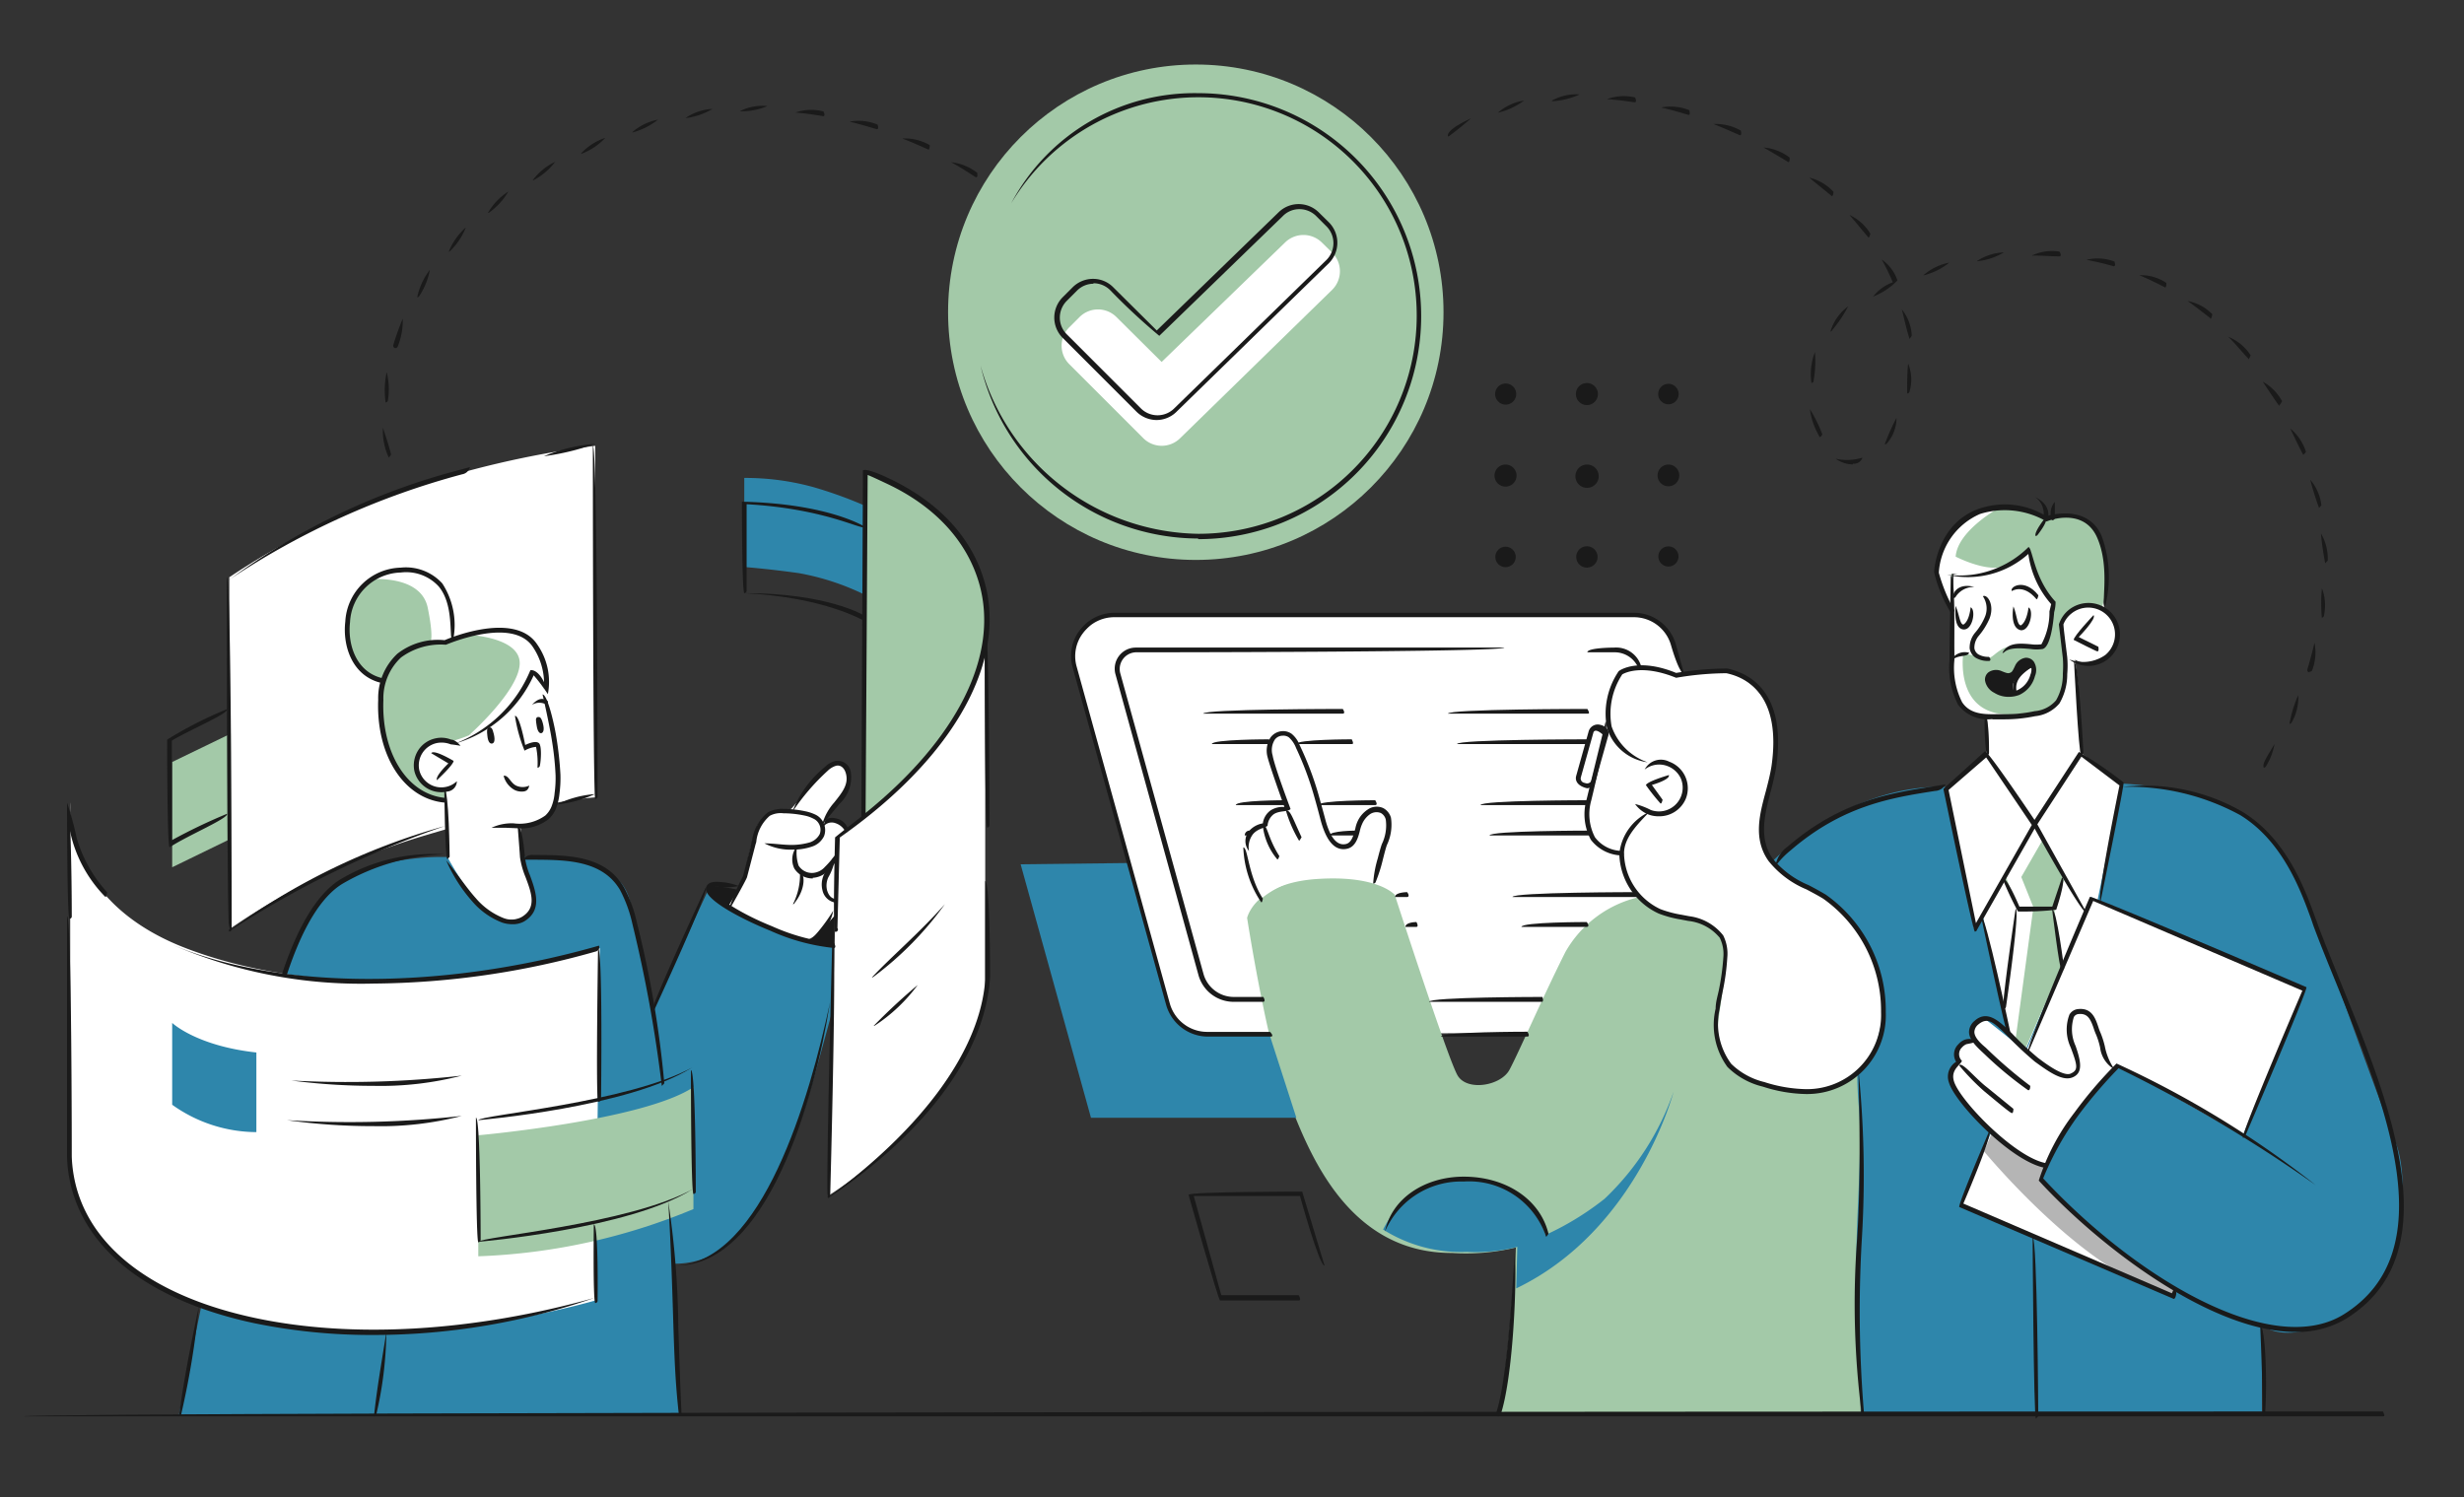<svg id="Layer_1" data-name="Layer 1" xmlns="http://www.w3.org/2000/svg" viewBox="0 0 156.56 95.14"><rect x="0" y="0" width="156.56" height="95.14" fill="#333333" stroke="none"/><defs><style>.cls-1{fill:#fff;}.cls-2{fill:#a3c9a8;}.cls-3{fill:#2e86ab;}.cls-4{fill:#1a1a1a;}.cls-5{fill:#b5b5b5;}</style></defs><path class="cls-1" d="M133.85,36.91s-.47,1.72.06,2c0,0,.67.78.61,1.31s-.07,1.24-.67,1.48-1.28.64-2,.22l.17,1.44.31,4.56,2.91,2.22-1.36,7.27-1.63,6.12s-2.13,2.78-2.22,2.88-2.41,1.33-2.41,1.33-4.2-4.72-4.37-5-1.38-3.79-1.38-3.92,1.79-8.73,1.79-8.73l2-1.74s.53-.35.6-.75a20.21,20.21,0,0,0,0-2.08,2.17,2.17,0,0,1-1.66-.69C124,44.09,124,42,124,42l.13-5.49,2,0,1.38-.46,1.07-.68.32-.27.85-.52,2.38.52Z"/><path class="cls-2" d="M126.38,45.54s3.56.17,4.33-.72.56-3,.43-3.58a11.35,11.35,0,0,1-.15-1.7,2,2,0,0,1,2.59-1,8.22,8.22,0,0,0,.13-3.43,2.57,2.57,0,0,0-3.6-2.09,6.2,6.2,0,0,0-3.33-.76,4.54,4.54,0,0,0-3.73,4.19s.92,2.3.91,2.24.07-2.27.07-2.27a5.16,5.16,0,0,0,2.35-.06A10,10,0,0,0,129,34.87s.15,2.5,1.48,3.48c0,0-.14.46-.15.56s-.09,2-.54,2.15-1.93-.19-2.56.18-.71.68-1.14.56a7.74,7.74,0,0,0-1.29-.24,1.28,1.28,0,0,0-.83.26S123.66,45.72,126.38,45.54Z"/><path class="cls-3" d="M112.59,54.76s4.75-4.91,11-4.76l1.84,9,.53-.93,1.59,7.59,1.12,1.13,4.2-9.79.41.18,1.52-7.39a22.84,22.84,0,0,1,6.31,1.24c2.62,1.07,4.38,3,6.37,8.59s4.06,11.21,4.79,13.13.85,8.52-3.12,10.73-5.43.71-5.43.71v5.63H118.31Z"/><path class="cls-1" d="M14.57,36.68V59.05a43.66,43.66,0,0,1,12.56-6c7.5-2.24,10.69-2.38,10.69-2.38V28.33A61,61,0,0,0,25.59,31.2,48.74,48.74,0,0,0,14.57,36.68Z"/><path class="cls-3" d="M53,60.09s-5.09-.56-8-3.54l-3.49,7.52s-1-4.91-1.31-6.1-.31-3.55-6.79-3.51H28.24s-6.1-.23-8.18,3.2-2.17,5.17-2.17,5.17L12.79,83l-1.42,6.9H43.15l-.34-9.6a5.36,5.36,0,0,0,4.53-2.38,27.5,27.5,0,0,0,3.81-7.54c.56-1.77,1.77-6.28,1.77-6.28Z"/><polygon class="cls-1" points="106.87 42.82 106.22 40.62 105.17 39.45 104.14 39.11 70.53 39.11 69.61 39.38 68.5 40.49 68.16 41.52 68.42 42.82 74.18 63.64 74.61 64.62 75.35 65.31 76.15 65.71 97.13 65.64 110.54 57.76 106.87 42.82"/><path class="cls-1" d="M104.14,42.3l-.61-.75-.85-.25H72.07l-.79.4-.3.91,5.45,19.63L77,63l1.1.51H98.56s10.59-7.85,10.59-7.94S104.14,42.3,104.14,42.3Z"/><path class="cls-2" d="M104.17,57a7.25,7.25,0,0,0-4.71,3.5c-1.43,2.85-3,6.46-3.55,7.48s-2.68,1.38-3.29.37-4-11.49-4-11.49-1.08-1.28-5-1-4.38,2.47-4.38,2.47,1.24,8,2.48,11.17,3.62,10.13,10.54,10.12a13.5,13.5,0,0,0,4.06-.35s-.55,9-1.19,10.69h23.11s-.29-8-.28-10.45.37-6.63.15-9.15a25,25,0,0,1,0-4.56l-9.92-9.77Z"/><path class="cls-4" d="M95.66,25.71A.67.67,0,1,0,95,25,.67.67,0,0,0,95.66,25.71Z"/><path class="cls-4" d="M100.83,25.74a.7.7,0,1,0-.7-.7A.7.7,0,0,0,100.83,25.74Z"/><path class="cls-4" d="M106,25.69a.65.65,0,1,0-.64-.65A.65.65,0,0,0,106,25.69Z"/><path class="cls-4" d="M95.66,30.92a.7.7,0,1,0-.7-.7A.7.7,0,0,0,95.66,30.92Z"/><path class="cls-4" d="M100.83,31a.74.74,0,1,0-.73-.73A.74.74,0,0,0,100.83,31Z"/><path class="cls-4" d="M106,30.9a.69.69,0,1,0-.68-.68A.69.69,0,0,0,106,30.9Z"/><circle class="cls-4" cx="95.66" cy="35.39" r="0.65"/><circle class="cls-4" cx="100.83" cy="35.39" r="0.68"/><path class="cls-4" d="M106,36a.64.64,0,1,0-.63-.64A.64.64,0,0,0,106,36Z"/><path class="cls-1" d="M87.29,55.91,88,53.43s.6-1.64-.25-1.91-1.36.68-1.52,1.19-.35,1.36-1.39.92c0,0-.56-.4-1-2.16a27,27,0,0,0-1.41-4s-.42-1.13-1.23-.83-.62,1.29-.38,2,.88,2.78.88,2.78-1.3-.12-1.38,1c0,0-1.12.35-1.18,1.17a7.57,7.57,0,0,0,.52,2.78c.23.45.42.78.42.78a6.12,6.12,0,0,1,3.12-1.37A18,18,0,0,1,87.29,55.91Z"/><path class="cls-1" d="M28.42,54.45l-.05-4.3s-1.33.42-1.92-1.24,2.2-2,2.48-1.82c0,0,1.76-.82,2.48-1.27a8.52,8.52,0,0,0,2.41-3.17l.82,1.17.73,4.3s.25,2.86-.4,3.54a2.47,2.47,0,0,1-1.9.79l.15,2s.51,1.65.58,1.93.46,1.62-.75,2a2.73,2.73,0,0,1-2.84-1.1A30.6,30.6,0,0,1,28.42,54.45Z"/><path class="cls-1" d="M46.29,57.55l1-1.74a21.36,21.36,0,0,1,.84-3.36A2,2,0,0,1,50,51.57a2.33,2.33,0,0,0,.29-.19l2.44-2.77a1,1,0,0,1,1,.13,1.14,1.14,0,0,1,.09,1.38c-.22.38-1.44,2-1.44,2s1.24,0,1.37.57l-.52.54-.15,4.91s-1.21,1.47-1.81,1.58C51.25,59.72,47.35,58.59,46.29,57.55Z"/><path class="cls-2" d="M34.55,43.79a3.47,3.47,0,0,0-.81-3c-1.25-1.48-5.18-.06-5.18-.06a4.13,4.13,0,0,0-.27-3.08,3.19,3.19,0,0,0-4.24-1.08,4.06,4.06,0,0,0-1.9,4.34,2.72,2.72,0,0,0,2.22,2.34,8.48,8.48,0,0,0,.08,3.82c.53,2.05,1.82,3.66,3.92,3.81v-.71s-1.59.24-1.84-1.11a1.68,1.68,0,0,1,1.13-2,4.61,4.61,0,0,1,1,.05,8.72,8.72,0,0,0,1.87-.73,8.85,8.85,0,0,0,2.12-1.81c.26-.35,1.15-1.83,1.15-1.83A3.38,3.38,0,0,1,34.55,43.79Z"/><path class="cls-1" d="M102.21,46.07s-.25-2.37.75-3.33a5.34,5.34,0,0,1,3.51.18,18.7,18.7,0,0,1,3.14-.31,4.24,4.24,0,0,1,3,3,10.08,10.08,0,0,1-.12,4,10.75,10.75,0,0,0-.57,3.63,3.93,3.93,0,0,0,2.39,2.9,8.65,8.65,0,0,1,3.5,2.66,11.83,11.83,0,0,1,1.82,4.58c.11,1.6-.48,4.18-1.92,5a6.3,6.3,0,0,1-5.76.48c-2.33-.94-2.8-2.14-2.85-2.92s.7-4.66.56-5.51a2.67,2.67,0,0,0-2.34-2.08c-1.38-.16-3.49-.65-3.87-2.47s-.52-2.79-.52-2.79Z"/><path class="cls-1" d="M104.58,48.56a2.15,2.15,0,0,1,1.5,0,1.76,1.76,0,0,1,.87,2.1,1.71,1.71,0,0,1-2,1s-1.74,1.17-1.83,2.42a1.87,1.87,0,0,1-1.95-1,3.59,3.59,0,0,1-.28-2.1c.1-.48.16-1.09.16-1.09l-.56-.12-.22-.4.89-3,.3-.29.53.27.15-.24S103.24,48.34,104.58,48.56Z"/><path class="cls-1" d="M53.21,53.23,52.6,76s8.76-5.34,10-13v-22a9,9,0,0,0-1.27-6.14c-1.93-3.08-6.4-4.83-6.4-4.83l-.1,22Z"/><path class="cls-1" d="M38.11,60.25l-.29,22.39s-8.6,2.49-15.78,2S10,82.36,7.32,79.76a9.49,9.49,0,0,1-2.86-5.57l0-23.2s-.59,6.22,7.37,9.27,16.87,1.87,17.68,1.79C31,61.89,38.11,60.25,38.11,60.25Z"/><path class="cls-2" d="M30.39,72.14s10.5-.94,13.67-3.06v7.75a39.08,39.08,0,0,1-13.67,3Z"/><path class="cls-4" d="M46.29,57.55l.61-1s-1.74-.44-1.9-.1S46.29,57.55,46.29,57.55Z"/><path class="cls-4" d="M53,58.23s-1.13,1.39-1.6,1.49A7.81,7.81,0,0,0,53,60Z"/><path class="cls-1" d="M142.51,72.15l3.92-9.31-13.51-5.79-8.37,19.49,13.38,5.84.37-.42s-4.94-3-6.1-4.45a17.61,17.61,0,0,0-2.55-2.57,16.42,16.42,0,0,1,2.41-4.24,29.86,29.86,0,0,1,2.61-3Z"/><path class="cls-2" d="M131.17,55.9c-.07.05-.65,1.77-.65,1.77l.44,3.82-2.33,5.28-1-1.06L127.23,64l1-6.14-.88-2.08,1.9-3.36Z"/><path class="cls-4" d="M128,44.09a1.66,1.66,0,0,1,.41-1.23,2.22,2.22,0,0,1,.83-.47s-.18-.43-.55-.4-.34.68-.83.81-.82-.24-1.19,0-.5.27-.33.57a1.45,1.45,0,0,0,1,.77C127.85,44.17,128,44.09,128,44.09Z"/><circle class="cls-2" cx="75.98" cy="19.84" r="15.74"/><path class="cls-1" d="M70.94,20.15a1.66,1.66,0,0,0-2.35,0l-.64.64a1.65,1.65,0,0,0,0,2.36l4.69,4.69a1.66,1.66,0,0,0,2.35,0l9.66-9.43a1.66,1.66,0,0,0,0-2.35L84,15.42a1.67,1.67,0,0,0-2.36,0L73.81,23Z"/><polygon class="cls-2" points="14.66 46.62 14.66 53.3 10.94 55.11 10.94 48.42 14.66 46.62"/><path class="cls-3" d="M54.9,32.11v5.66a15.85,15.85,0,0,0-4.14-1.35c-2-.28-3.47-.39-3.47-.39V30.37a16.22,16.22,0,0,1,4.45.6A27.28,27.28,0,0,1,54.9,32.11Z"/><path class="cls-2" d="M55,29.94l-.1,22A21.8,21.8,0,0,0,60,46.82a19.08,19.08,0,0,0,2.66-5.91c.09-.81.33-3.88-1-5.67S59.77,32.29,55,29.94Z"/><path class="cls-3" d="M106.34,69.37s-2.3,8.8-10,12.5l.07-2.69a18.27,18.27,0,0,0,5.54-3A17.07,17.07,0,0,0,106.34,69.37Z"/><path class="cls-5" d="M129,69.85s-.82.14-1.65.31l-1.29,3s4.67,5.66,9.22,8.07l2.7,1.17.37-.42s-4.94-3-6.1-4.45a17.61,17.61,0,0,0-2.55-2.57A15.42,15.42,0,0,1,131,72.27Z"/><path class="cls-1" d="M134.2,68.08s-.55-1.3-.71-1.8-.48-2-1.19-1.93-1,.77-.8,1.48.82,2.36.1,2.51-1.85-.59-2.65-1.3-2.81-2.28-2.81-2.28-.64.24-.79.59a1,1,0,0,0,.13.82.8.8,0,0,0-.81.18c-.29.35-.4,1-.22,1.16,0,0-1,.68-.34,1.54a16.27,16.27,0,0,0,2.63,3A7.82,7.82,0,0,0,130,74.07s1.17-2.29,1.76-3.12S134.2,68.08,134.2,68.08Z"/><polygon class="cls-3" points="71.75 54.84 74.18 63.64 74.61 64.62 75.65 65.46 76.15 65.71 80.65 65.7 82.37 71.03 69.32 71.03 64.85 54.92 71.75 54.84"/><path class="cls-1" d="M27.18,38.63c.44,2.17.12,2.25.12,2.25h.9l.37-.19a4.09,4.09,0,0,0-.28-3.06,3.19,3.19,0,0,0-4.24-1.08,2.8,2.8,0,0,0-.41.25C24.21,36.77,26.8,36.73,27.18,38.63Z"/><path class="cls-1" d="M29.86,40.34c.67.06,3.25.35,3.16,1.88-.1,1.74-3.22,4.5-3.23,4.51a7.66,7.66,0,0,0,.78-.36,8.85,8.85,0,0,0,2.12-1.81c.26-.35,1.15-1.83,1.15-1.83a3.38,3.38,0,0,1,.71,1.06,3.47,3.47,0,0,0-.81-3C33,39.84,31.12,40.06,29.86,40.34Z"/><path class="cls-1" d="M129.2,42.39s-1.8.67-1.17,1.63a1.6,1.6,0,0,0,.86-.51A1.86,1.86,0,0,0,129.2,42.39Z"/><path class="cls-1" d="M124,36.44a5.16,5.16,0,0,0,2.35-.06,6.3,6.3,0,0,0,.91-.38c-1.11.35-3-.63-3-.63.12-1.57,2.47-2.94,2.78-3.11l-.31,0a4.54,4.54,0,0,0-3.73,4.19s.92,2.3.91,2.24S124,36.44,124,36.44Z"/><path class="cls-1" d="M128,45.39c-3.86.24-3.26-3.83-3.26-3.83l-.41.07a1.47,1.47,0,0,0-.35.19s-.35,3.9,2.37,3.72a16.08,16.08,0,0,0,2.71-.12A3.26,3.26,0,0,0,128,45.39Z"/><polygon class="cls-1" points="129.77 53.4 128.43 55.73 129.2 57.65 128.05 66.17 127.76 65.9 127.31 63.96 128.22 57.76 127.46 55.73 129.28 52.38 129.77 53.4"/><path class="cls-3" d="M98.24,78.58a5.1,5.1,0,0,0-5.12-3.65,5.75,5.75,0,0,0-5.24,3.2,9.29,9.29,0,0,0,5.32,1.42A10.56,10.56,0,0,0,98.24,78.58Z"/><path class="cls-4" d="M46.29,57.84a13.13,13.13,0,0,1,.92-2.16l.51-2c0-.1.05-.2.07-.3a2.78,2.78,0,0,1,1-1.76,1.94,1.94,0,0,1,1-.22,7,7,0,0,1,1.37.15,2.81,2.81,0,0,1,.64.21,1.09,1.09,0,0,1,.56,1.37,1.29,1.29,0,0,1-.78.67,3.75,3.75,0,0,1-1.22.19,3.62,3.62,0,0,1-1.79-.4c.61,0,1.14.1,1.7.1a4.11,4.11,0,0,0,1.21-.17,1.1,1.1,0,0,0,.6-.51.78.78,0,0,0-.42-1,2.06,2.06,0,0,0-.56-.19,6.58,6.58,0,0,0-1.32-.14,1.47,1.47,0,0,0-.87.16,2.53,2.53,0,0,0-.85,1.59c0,.1-.05.19-.07.29l-.52,2c0,.09-.8,1.52-1.08,2A.17.17,0,0,1,46.29,57.84Z"/><path class="cls-4" d="M53.11,57.36a1,1,0,0,1-.85-.78,1.49,1.49,0,0,1,.09-1,3.78,3.78,0,0,1,.7-1,3.36,3.36,0,0,1-.42,1.17,1.26,1.26,0,0,0-.08.82c.11.36.29.53.57.56C53.25,57.3,53.18,57.36,53.11,57.36Z"/><path class="cls-4" d="M52.25,52.36A3.48,3.48,0,0,1,53,51c.52-.65.93-1.16.75-1.84-.07-.28-.28-.58-.63-.5a1.32,1.32,0,0,0-.52.31,14.21,14.21,0,0,0-2.27,2.65,6.87,6.87,0,0,1,2.08-2.88,1.42,1.42,0,0,1,.65-.38.84.84,0,0,1,1,.72,2.29,2.29,0,0,1-.72,2l-1,1.21A.14.14,0,0,1,52.25,52.36Z"/><path class="cls-4" d="M53.75,52.92a1.09,1.09,0,0,0-.69-.62.66.66,0,0,0-.71.19c0-.48.34-.59.79-.48a1,1,0,0,1,.76.71C53.78,52.91,53.77,52.92,53.75,52.92Z"/><path class="cls-4" d="M51.65,55.82a1.37,1.37,0,0,1-1.18-.63,1.33,1.33,0,0,1,.18-1.43A2.59,2.59,0,0,0,50.74,55a1,1,0,0,0,.9.47,1.13,1.13,0,0,0,.78-.39,5.15,5.15,0,0,0,.4-.44c.07-.1.15-.19.24-.3.15.31.07.4,0,.49s-.25.3-.42.47a1.44,1.44,0,0,1-1,.48Z"/><path class="cls-4" d="M50.38,57.46a4.12,4.12,0,0,0,.45-2c.31,0,.39,1-.33,1.9A.14.14,0,0,1,50.38,57.46Z"/><path class="cls-4" d="M145.85,84.64c-5.35,0-12.44-5.41-16.31-9.62a14.11,14.11,0,0,1,2.26-4.31,26.77,26.77,0,0,1,2.68-3.13,62.44,62.44,0,0,1,12.66,7.73,90.15,90.15,0,0,0-12.53-7.43,29.54,29.54,0,0,0-2.56,3,18.75,18.75,0,0,0-2.23,4c5.84,6.29,14.46,11.45,19.05,8.67,6.52-4,2.68-13.38-.4-21-.54-1.32-1.05-2.57-1.48-3.73l-.14-.41c-.63-1.73-1.78-4.95-4.52-6.62A14.8,14.8,0,0,0,134.85,50a12.45,12.45,0,0,1,7.64,1.59c2.83,1.73,4,5,4.64,6.78.06.15.11.28.15.41.43,1.15.94,2.39,1.47,3.71,3.13,7.68,7,17.23.28,21.33A6.06,6.06,0,0,1,145.85,84.64Z"/><path class="cls-4" d="M130,74.22c-2.14-.33-5.8-4.14-6.17-5.44a1.11,1.11,0,0,1,.46-1.31.89.89,0,0,1,.15-1.12,1,1,0,0,1,.39-.28.92.92,0,0,1,.82.11,5.81,5.81,0,0,1-.7.17.79.79,0,0,0-.29.21.59.59,0,0,0,0,.85c-.08.26-.73.56-.51,1.29.35,1.21,3.92,4.91,5.9,5.22C130.15,74.17,130.08,74.22,130,74.22Z"/><path class="cls-4" d="M128.87,69.28A23.56,23.56,0,0,1,126.11,67c-.53-.49-1-.93-1-1.43a.94.94,0,0,1,.34-.69c.78-.72,1.52,0,2,.41l.38.37a19.47,19.47,0,0,0,1.66,1.56c.4.3,1.6,1.22,2.08,1s.45-.47,0-1.66a2.68,2.68,0,0,1-.08-2.09.72.72,0,0,1,.48-.34c.93-.14,1.17.57,1.36,1.14a3.18,3.18,0,0,0,.14.37,5.62,5.62,0,0,1,.27.85,3.86,3.86,0,0,0,.61,1.46,1.85,1.85,0,0,1-.91-1.38,4.8,4.8,0,0,0-.25-.81,3.53,3.53,0,0,1-.15-.39c-.22-.65-.41-1-1-.93a.37.37,0,0,0-.27.19,2.53,2.53,0,0,0,.11,1.83c.37,1.06.46,1.73-.19,2s-1.53-.37-2.4-1a21.8,21.8,0,0,1-1.69-1.58l-.37-.37c-.64-.62-1-.85-1.53-.41a.65.65,0,0,0-.25.47c0,.37.42.75.72,1A29.15,29.15,0,0,0,129,69C129,69.26,128.92,69.28,128.87,69.28Z"/><path class="cls-4" d="M127.83,70.73c-.09,0-.89-.67-1.77-1.4a14.85,14.85,0,0,1-1.58-1.63c.17-.27,1,.8,1.77,1.39l1.68,1.37C127.92,70.71,127.88,70.73,127.83,70.73Z"/><path class="cls-4" d="M53,60.24a13,13,0,0,1-4.06-1.1c-1.54-.62-4.38-2-4.06-2.79.13-.33.54-.32.77-.31a3.88,3.88,0,0,1,1.28.26,3.66,3.66,0,0,1-1.27.05c-.24,0-.45,0-.5.12s1.19,1.3,3.9,2.39A12.9,12.9,0,0,0,53,59.93C53.13,60.17,53.06,60.24,53,60.24Z"/><path class="cls-4" d="M87.25,56.14a7.18,7.18,0,0,1,.29-1.59c.09-.35.18-.68.26-.91a2.72,2.72,0,0,0,.25-1.56.64.64,0,0,0-.32-.42.74.74,0,0,0-.67.07,1.47,1.47,0,0,0-.5.6,2.23,2.23,0,0,0-.14.4c-.11.45-.27,1.07-.81,1.2-.77.18-1.34-.45-1.71-1.86-.15-.58-.29-1.09-.42-1.54a19.91,19.91,0,0,0-1.13-3,1.73,1.73,0,0,0-.45-.67.59.59,0,0,0-.4-.11A.62.62,0,0,0,81,47a1.22,1.22,0,0,0-.14,1C81,48.78,82,51.39,82,51.41c-.18.2-.69.08-1.07.33a1,1,0,0,0-.39.73c-.15.14-.62.17-.93.54a1.36,1.36,0,0,0-.25,1.07,1,1,0,0,1,0-1.27,1.49,1.49,0,0,1,.88-.49,1.2,1.2,0,0,1,.5-.83,1.44,1.44,0,0,1,.87-.21c-.24-.67-.91-2.54-1.07-3.17a1.55,1.55,0,0,1,.19-1.25,1,1,0,0,1,.74-.4.94.94,0,0,1,.6.17,1.68,1.68,0,0,1,.5.7,20,20,0,0,1,1.19,3.11c.13.46.28,1,.43,1.56.31,1.22.76,1.77,1.34,1.63.36-.09.48-.58.59-1a1.92,1.92,0,0,1,.16-.48,1.79,1.79,0,0,1,.61-.7,1,1,0,0,1,1-.1,1,1,0,0,1,.49.61,3,3,0,0,1-.26,1.74c-.08.23-.16.55-.25.9a9.64,9.64,0,0,1-.45,1.42A.15.15,0,0,1,87.25,56.14Z"/><path class="cls-4" d="M81.16,54.61a4,4,0,0,1-.93-2.21c.31,0,.31.83,1.06,2C81.22,54.6,81.19,54.61,81.16,54.61Z"/><path class="cls-4" d="M82.54,53.42a8.34,8.34,0,0,1-.84-1.93c.3,0,.38.38,1,1.71C82.58,53.41,82.56,53.42,82.54,53.42Z"/><path class="cls-4" d="M80.14,57.34A6.65,6.65,0,0,1,79,53.85c.3,0,.3,1.79,1.24,3.25C80.2,57.33,80.17,57.34,80.14,57.34Z"/><path class="cls-4" d="M127.61,44.28a1.68,1.68,0,0,1-.9-.26,1.07,1.07,0,0,1-.58-.76.58.58,0,0,1,.23-.55.86.86,0,0,1,.83-.06c.39.16.43.14.53.1s.14-.06.31-.43a.88.88,0,0,1,.65-.52.6.6,0,0,1,.55.25,1,1,0,0,1,.07.91,1.81,1.81,0,0,1-1,1.2A1.92,1.92,0,0,1,127.61,44.28Zm-.8-1.4a.45.45,0,0,0-.27.07.29.29,0,0,0-.1.28.82.82,0,0,0,.43.53,1.4,1.4,0,0,0,1.28.11,1.48,1.48,0,0,0,.86-1,.8.8,0,0,0,0-.64.29.29,0,0,0-.27-.13.59.59,0,0,0-.4.35c-.21.44-.3.51-.48.58s-.3.09-.75-.1A.91.91,0,0,0,126.81,42.88Z"/><path class="cls-4" d="M128,44.23a1.48,1.48,0,0,1,1.15-2c0,.31-1.29.67-1,1.79C128,44.23,128,44.23,128,44.23Z"/><path class="cls-4" d="M124.8,40c-.26,0-.51-.2-.55-.83a5.39,5.39,0,0,1,0-.67c.24.49.26,1.16.5,1.19.31-.18.43-.77.46-1.1.29.13.2,1-.16,1.31A.44.44,0,0,1,124.8,40Z"/><path class="cls-4" d="M128.42,40.05c-.71-.12-.52-1.37-.49-1.51.22.49.22,1.16.47,1.2.31-.18.45-.79.49-1.14.29.14.17,1.07-.21,1.36A.43.43,0,0,1,128.42,40.05Z"/><path class="cls-4" d="M32.14,52.6l-.91,0a3,3,0,0,1,1.42-.28,2.8,2.8,0,0,0,2-.5,1.6,1.6,0,0,0,.38-.54,3,3,0,0,0,.21-.89,7,7,0,0,0,.06-1.14,18.8,18.8,0,0,0-.22-2.12c-.15-1-.6-3-.61-3,.32,0,.76,1.92.89,2.78a21.73,21.73,0,0,1,.25,2.32,7.52,7.52,0,0,1-.06,1.19,3.6,3.6,0,0,1-.24,1,1.91,1.91,0,0,1-.45.63,2.83,2.83,0,0,1-2,.58Z"/><path class="cls-4" d="M31.08,46.22c.12,0,.2,0,.3.44s0,.58-.13.59-.24-.12-.28-.47S30.92,46.27,31.08,46.22Z"/><path class="cls-4" d="M34.18,45.56c.12,0,.21,0,.32.43s0,.58-.11.6-.24-.12-.29-.47S34,45.61,34.18,45.56Z"/><path class="cls-4" d="M34.74,44.79a.89.89,0,0,0-.94,0c.47-.52.78-.4,1-.24C34.84,44.76,34.79,44.79,34.74,44.79Z"/><path class="cls-4" d="M28,50.34A1.76,1.76,0,0,1,26.33,49a1.79,1.79,0,0,1,.24-1.32,1.73,1.73,0,0,1,1.1-.76,1.68,1.68,0,0,1,1,.08c.1,0,.32.06.59.39-.46-.08-.62-.09-.62-.09a1.58,1.58,0,0,0-.9-.08,1.45,1.45,0,0,0-1.1,1.71A1.44,1.44,0,0,0,28.35,50a1.41,1.41,0,0,0,.68-.36.67.67,0,0,1-.62.66A1.55,1.55,0,0,1,28,50.34Z"/><path class="cls-4" d="M27.76,49.57c-.11-.27.73-1.06.73-1.06l-1.09-.65c.16-.27,1.42.49,1.42.49,0,.24-1,1.17-1,1.17A.12.12,0,0,1,27.76,49.57Z"/><path class="cls-4" d="M32.55,58.73a2.06,2.06,0,0,1-.63-.1A4.73,4.73,0,0,1,30,57.27a9.73,9.73,0,0,1-1.65-2.6c.72.86,1.26,1.71,1.88,2.4A4.47,4.47,0,0,0,32,58.34a1.37,1.37,0,0,0,1.13-.06c1-.58.64-1.54.26-2.55a5.23,5.23,0,0,1-.35-1.26s0-.08-.15-2c.31,0,.46,1.95.46,2a4.76,4.76,0,0,0,.33,1.17c.36,1,.81,2.21-.39,2.92A1.48,1.48,0,0,1,32.55,58.73Z"/><path class="cls-4" d="M28.42,54.6c-.15-.15-.19-4.45-.19-4.45.3,0,.34,4.3.34,4.3Z"/><path class="cls-4" d="M43.15,90c-.24-2-.3-3.86-.36-5.65-.08-2.59-.16-5.28-.33-8a56.43,56.43,0,0,1,.64,8c.06,1.79.12,3.64.2,5.5Z"/><path class="cls-4" d="M42.05,69a87.36,87.36,0,0,0-1.87-10.3,8.54,8.54,0,0,0-.78-2.14c-1.12-1.91-3.44-1.92-5.49-1.93h-.7a.74.74,0,0,1,.7-.3c2.13,0,4.55,0,5.75,2.08a8.62,8.62,0,0,1,.81,2.23,65.56,65.56,0,0,1,1.74,10.2C42.06,69,42.06,69,42.05,69Z"/><path class="cls-4" d="M34.15,48.78a5,5,0,0,0-.09-1.32,1.77,1.77,0,0,0-.73.24,9.46,9.46,0,0,1-.61-2.21c.3-.05.65,1.85.65,1.85.3-.14.68-.27.87-.12s.14,1.09.06,1.45A.15.15,0,0,1,34.15,48.78Z"/><path class="cls-4" d="M18.1,62c-.13,0-.18-.12-.15-.2,1-3,2.23-5,3.63-5.89a11.44,11.44,0,0,1,6.66-1.62,13.73,13.73,0,0,0-6.5,1.88c-1.33.82-2.51,2.74-3.5,5.73A.15.15,0,0,1,18.1,62Z"/><path class="cls-4" d="M11.37,90c.34-2.55.81-4.83,1.27-7a54,54,0,0,1-1.12,6.84A.15.15,0,0,1,11.37,90Z"/><path class="cls-4" d="M23.76,90c.2-1.86.5-3.51.79-5.37a24.18,24.18,0,0,1-.64,5.25A.15.15,0,0,1,23.76,90Z"/><path class="cls-4" d="M28.24,51c-2.58-.24-4.35-3-4.21-6.54a3.85,3.85,0,0,1,1.22-2.92,4.19,4.19,0,0,1,3-.86c.46-.2,4.51-1.83,5.89.28a4.13,4.13,0,0,1,.67,3.15,11.13,11.13,0,0,0-.9-1.2,7.87,7.87,0,0,1-5,4.34,8.44,8.44,0,0,0,4.79-4.66c.26-.05.61.22.87.76a4.18,4.18,0,0,0-.7-2.22c-1.29-2-5.5-.17-5.54-.16a4.25,4.25,0,0,0-2.85.81,3.55,3.55,0,0,0-1.12,2.7c-.13,3.37,1.52,6,3.92,6.22C28.38,51,28.31,51,28.24,51Z"/><path class="cls-4" d="M112.83,54.92a1.85,1.85,0,0,1,.74-1.11c3.4-2.93,6.55-3.42,9.34-3.85l.71-.12a.79.79,0,0,1-.67.42c-2.74.43-5.85.91-9.18,3.78a5.3,5.3,0,0,0-.82.82A.16.16,0,0,1,112.83,54.92Z"/><path class="cls-4" d="M125.48,59.2c-.15-.12-2-9.07-2-9.07s2.64-2.39,2.64-2.39c.23,0,3.15,4.36,3.15,4.36l2.82-4.32a25.09,25.09,0,0,1,2.84,1.94c.06.15-1.46,7.54-1.46,7.54-.29-.06,1.2-7.35,1.2-7.35l-2.42-1.83-2.8,4.3L132.58,58c-.27.15-3.3-5.35-3.3-5.35l-3.66,6.43A.16.16,0,0,1,125.48,59.2Zm-1.67-9,1.74,8.46,3.55-6.24-2.9-4.29Z"/><path class="cls-4" d="M128.22,57.92a20.63,20.63,0,0,1-1-2.13c.28-.12,1.09,1.82,1.09,1.82h2.09l.62-1.85c.29.09-.37,2.05-.37,2.05a19.18,19.18,0,0,1-2.44.11Z"/><path class="cls-4" d="M132.23,48c-.16-.14-.45-6-.45-6,.3,0,.6,5.86.6,5.86Z"/><path class="cls-4" d="M126.23,48a14.41,14.41,0,0,1-.12-2.48c.3,0,.27,2.33.27,2.33A.15.15,0,0,1,126.23,48Z"/><path class="cls-4" d="M127.3,64.11c-.15-.17.77-6.36.77-6.36.3,0-.61,6.23-.61,6.23A.16.16,0,0,1,127.3,64.11Z"/><path class="cls-4" d="M131,61.73c-.15-.13-.61-3.95-.61-3.95.3,0,.76,3.78.76,3.78C131,61.73,131,61.73,131,61.73Z"/><path class="cls-4" d="M127.6,65.87c-.15-.13-1.74-7.72-1.74-7.72.3-.06,1.89,7.53,1.89,7.53C127.62,65.87,127.61,65.87,127.6,65.87Z"/><path class="cls-4" d="M129.36,90.15c-.15-.15-.21-11.55-.21-11.55.3,0,.36,11.39.36,11.39Z"/><path class="cls-4" d="M95.2,90c-.13,0-.17-.12-.14-.2.7-2.09,1-7.49,1.2-10.39.13,2.93-.2,8.36-.91,10.48A.15.15,0,0,1,95.2,90Z"/><path class="cls-4" d="M33.16,50.3a1,1,0,0,1-.48-.11A1.43,1.43,0,0,1,32,49.3c.3-.07.42.43.79.62a1,1,0,0,0,.84,0C33.56,50.26,33.35,50.3,33.16,50.3Z"/><path class="cls-4" d="M126.61,45.69a2.35,2.35,0,0,1-2.19-.9,5.17,5.17,0,0,1-.55-2.84c0-.21,0-.42,0-.61,0-.65.08-4.59.08-4.75.31,0,.21,4.1.23,4.74,0,.2,0,.4,0,.61a4.87,4.87,0,0,0,.49,2.68c.52.79,1.44.78,2.33.76h.34a8.55,8.55,0,0,0,1.94-.19,2,2,0,0,0,1.36-.69,3.25,3.25,0,0,0,.43-1.69,6.88,6.88,0,0,0,0-1c-.1-.84-.25-2.13-.25-2.13a1.93,1.93,0,0,1,.61-.91,2,2,0,1,1,.05,3.13,2.45,2.45,0,0,0,2.29-.28A1.69,1.69,0,1,0,131.6,39a1.62,1.62,0,0,0-.49.67c0,.22.15,1.34.24,2.09a6.31,6.31,0,0,1,0,1.08,3.64,3.64,0,0,1-.49,1.85,2.31,2.31,0,0,1-1.55.82,9.65,9.65,0,0,1-2,.2h-.73Z"/><path class="cls-4" d="M124.13,38c-.14-.22.23-1,1.32-.7a1.36,1.36,0,0,0-1.18.61A.15.15,0,0,1,124.13,38Z"/><path class="cls-4" d="M129.4,38.08c-.83-1-1.54-.54-1.57-.52-.16-.26.8-.86,1.69.27C129.46,38.07,129.43,38.08,129.4,38.08Z"/><path class="cls-4" d="M133.26,41.39c-.07,0-1.5-.73-1.5-.73,0-.24,1.26-1.57,1.26-1.57.22.21-.94,1.39-.94,1.39l1.25.62C133.37,41.36,133.32,41.39,133.26,41.39Z"/><path class="cls-4" d="M129.34,34.06c-.12-.25.63-1.18.63-1.18.24.19-.51,1.12-.51,1.12A.16.16,0,0,1,129.34,34.06Z"/><path class="cls-4" d="M127.23,41.49c.34-.69,1.16-.61,1.82-.55a2.45,2.45,0,0,0,.66,0,4.27,4.27,0,0,0,.51-2.09l.11-.46a6,6,0,0,1-1.45-3.19,5.78,5.78,0,0,1-5.17,1.32,6.21,6.21,0,0,0,5.18-1.76c.27.12.35,2,1.72,3.48a2.42,2.42,0,0,1-.09.66c-.05.64-.23,2.21-.73,2.34a2.49,2.49,0,0,1-.77,0c-.57-.05-1.34-.12-1.68.21A.15.15,0,0,1,127.23,41.49Z"/><path class="cls-4" d="M124,41.9a1,1,0,0,1,1.12-.42c-.11.28-.6.12-1,.4Z"/><path class="cls-4" d="M151.41,90H1.5c0-.31,149.91-.31,149.91-.31C151.56,90,151.49,90,151.41,90Z"/><path class="cls-4" d="M105.39,51.87a1.76,1.76,0,0,1-.64-.11,1.91,1.91,0,0,1-.86-.67,4.56,4.56,0,0,1,1,.38,1.51,1.51,0,0,0,1.91-2,1.53,1.53,0,0,0-.85-.79,1.49,1.49,0,0,0-1.45.22,1.16,1.16,0,0,1,1.56-.5,1.8,1.8,0,0,1,1.06,2.34A1.82,1.82,0,0,1,105.39,51.87Z"/><path class="cls-4" d="M105.51,51.06a13.12,13.12,0,0,1-.93-1.17c.08-.24,1.46-.64,1.46-.64.09.3-1.08.63-1.08.63l.68.94C105.58,51.05,105.55,51.06,105.51,51.06Z"/><path class="cls-4" d="M118.31,90A55.15,55.15,0,0,1,118,78.71c.18-2.71.2-6.22.08-10.76a66.69,66.69,0,0,1,.22,10.78,78.19,78.19,0,0,0,.14,11.12C118.32,90,118.32,90,118.31,90Z"/><path class="cls-4" d="M103.08,54.36a2.55,2.55,0,0,1-2-1,3.43,3.43,0,0,1-.26-2.6l1.2-4.91c.3.08-.91,5-.91,5a3.19,3.19,0,0,0,.23,2.35,2.17,2.17,0,0,0,1.73.87C103.23,54.3,103.16,54.36,103.08,54.36Z"/><path class="cls-4" d="M100.84,50.09c-.59-.14-.78-.47-.69-.79l.79-2.82a.6.6,0,0,1,.74-.42.73.73,0,0,1,.48.32.57.57,0,0,1,0,.46l-.79,2.81A.59.59,0,0,1,100.84,50.09Zm-.08-.32a.3.3,0,0,0,.37-.2l.79-2.82c-.47-.44-.64-.34-.68-.19l-.79,2.82a.28.28,0,0,0,.2.36Z"/><path class="cls-4" d="M114.77,69.52a9.38,9.38,0,0,1-2.76-.47,4.77,4.77,0,0,1-2.25-1.25,4.53,4.53,0,0,1-.75-3.71c0-.41.13-.81.21-1.2a15.7,15.7,0,0,0,.28-2.06,2.32,2.32,0,0,0-.23-1.24,3,3,0,0,0-2-1.07l-.47-.09a7,7,0,0,1-1.41-.38,4.28,4.28,0,0,1-2.5-3.79,3.3,3.3,0,0,1,1.91-2.67c-.71.75-1.63,1.63-1.61,2.67a4,4,0,0,0,2.31,3.51,7,7,0,0,0,1.36.36l.47.09a3.26,3.26,0,0,1,2.16,1.22,2.58,2.58,0,0,1,.26,1.41,14.4,14.4,0,0,1-.28,2.09c-.08.39-.15.79-.21,1.19A4.28,4.28,0,0,0,110,67.6a4.54,4.54,0,0,0,2.11,1.16,9.13,9.13,0,0,0,2.67.45,4.71,4.71,0,0,0,4.74-4.89,8.73,8.73,0,0,0-3.67-7.21c-.34-.21-.71-.4-1.06-.59a6.06,6.06,0,0,1-2.42-1.81c-1-1.41-.56-3-.16-4.47.14-.54.27-1.05.35-1.56.64-4.47-1.53-5.62-2.87-5.9a19.37,19.37,0,0,0-3.19.29c-2.17-.88-3.26-.31-3.42-.22a4.54,4.54,0,0,0-.68,3.31,3.7,3.7,0,0,0,2.29,2.28,3.14,3.14,0,0,1-2.59-2.2,4.82,4.82,0,0,1,.75-3.59c.08-.07,1.25-.87,3.65.11a20.35,20.35,0,0,1,3.25-.28c1.45.31,3.78,1.53,3.11,6.24a15.33,15.33,0,0,1-.36,1.6c-.37,1.44-.76,2.92.12,4.22a5.85,5.85,0,0,0,2.31,1.71c.36.19.73.39,1.08.6a9,9,0,0,1,3.81,7.47,5,5,0,0,1-5,5.2Z"/><path class="cls-4" d="M80.76,65.87h-4a2.77,2.77,0,0,1-2.66-2L68.16,42.43a2.69,2.69,0,0,1,.46-2.4,2.76,2.76,0,0,1,2.2-1.09h33a2.76,2.76,0,0,1,2.66,2l.51,1.82c-.29.09-.81-1.74-.81-1.74a2.45,2.45,0,0,0-2.36-1.8h-33a2.46,2.46,0,0,0-2,1,2.42,2.42,0,0,0-.41,2.14l5.92,21.41a2.47,2.47,0,0,0,2.37,1.8h4C80.91,65.8,80.84,65.87,80.76,65.87Z"/><path class="cls-4" d="M97.05,65.87H91.56c0-.31,5.49-.31,5.49-.31C97.2,65.8,97.13,65.87,97.05,65.87Z"/><path class="cls-4" d="M104.14,42.55a1.63,1.63,0,0,0-1.56-1.1h-1.72c0-.3,1.72-.3,1.72-.3a1.65,1.65,0,0,1,1.7,1.2C104.16,42.54,104.15,42.55,104.14,42.55Z"/><path class="cls-4" d="M80.26,63.66H78.39A2.32,2.32,0,0,1,76.16,62L70.88,42.86a1.34,1.34,0,0,1,1.3-1.71h23.4c0,.3-23.4.3-23.4.3a1.06,1.06,0,0,0-1,1.33l5.29,19.11a2,2,0,0,0,1.93,1.46h1.87C80.41,63.59,80.34,63.66,80.26,63.66Z"/><path class="cls-4" d="M98,63.66h-7.2c0-.31,7.2-.31,7.2-.31C98.1,63.59,98,63.66,98,63.66Z"/><path class="cls-4" d="M85.32,45.35H76.45c0-.3,8.87-.3,8.87-.3C85.47,45.28,85.4,45.35,85.32,45.35Z"/><path class="cls-4" d="M85.89,47.28H82.37c0-.3,3.52-.3,3.52-.3C86,47.21,86,47.28,85.89,47.28Z"/><path class="cls-4" d="M80.65,47.28H77c0-.3,3.63-.3,3.63-.3C80.8,47.21,80.74,47.28,80.65,47.28Z"/><path class="cls-4" d="M100.87,45.35H92c0-.3,8.86-.3,8.86-.3C101,45.28,101,45.35,100.87,45.35Z"/><path class="cls-4" d="M100.92,47.28H92.58c0-.3,8.34-.3,8.34-.3C101.07,47.21,101,47.28,100.92,47.28Z"/><path class="cls-4" d="M87.38,51.16H83.77c0-.31,3.61-.31,3.61-.31C87.53,51.09,87.47,51.16,87.38,51.16Z"/><path class="cls-4" d="M81.68,51.16H78.52c0-.31,3.16-.31,3.16-.31C81.84,51.09,81.77,51.16,81.68,51.16Z"/><path class="cls-4" d="M86.21,53.09H84.47c0-.31,1.74-.31,1.74-.31C86.36,53,86.29,53.09,86.21,53.09Z"/><path class="cls-4" d="M79.39,53.09h-.3a.3.3,0,0,1,.3-.31C79.54,53,79.48,53.09,79.39,53.09Z"/><path class="cls-4" d="M100.87,51.16h-6.8c0-.31,6.8-.31,6.8-.31C101,51.09,101,51.16,100.87,51.16Z"/><path class="cls-4" d="M101,53.09H94.64c0-.31,6.39-.31,6.39-.31C101.19,53,101.12,53.09,101,53.09Z"/><path class="cls-4" d="M89.41,57h-.77c0-.31.77-.31.77-.31C89.56,56.9,89.5,57,89.41,57Z"/><path class="cls-4" d="M90,58.9h-.7c0-.31.7-.31.7-.31C90.13,58.83,90.06,58.9,90,58.9Z"/><path class="cls-4" d="M104,57H96.1c0-.31,7.92-.31,7.92-.31C104.17,56.9,104.1,57,104,57Z"/><path class="cls-4" d="M100.82,58.9H96.67c0-.31,4.15-.31,4.15-.31C101,58.83,100.91,58.9,100.82,58.9Z"/><path class="cls-4" d="M24.17,43.38c-1.79-.45-2.41-2.33-2.23-3.88a3.62,3.62,0,0,1,3.52-3.43,3.13,3.13,0,0,1,2.64,1,4.84,4.84,0,0,1,.68,3.66c-.3-.08.13-2.23-.91-3.47a2.8,2.8,0,0,0-2.4-.88,3.32,3.32,0,0,0-3.23,3.16c-.16,1.42.39,3.13,2,3.54C24.3,43.34,24.24,43.38,24.17,43.38Z"/><path class="cls-4" d="M14.49,59.2A42.31,42.31,0,0,1,28.3,52.48a61.42,61.42,0,0,0-13.72,6.69Z"/><path class="cls-4" d="M35.37,51.12a6.64,6.64,0,0,1,2.43-.66,7.6,7.6,0,0,1-2.4.66Z"/><path class="cls-4" d="M14.57,36.84a42.94,42.94,0,0,1,14.71-7l.58-.16a.61.61,0,0,1-.5.46,49.76,49.76,0,0,0-14.71,6.64A.11.11,0,0,1,14.57,36.84Z"/><path class="cls-4" d="M34.54,29a10.1,10.1,0,0,1,3.26-.79,16,16,0,0,1-3.23.78Z"/><path class="cls-4" d="M53.06,59.21c-.16-.16,0-6,0-6,.62-.51,1.16-.91,1.67-1.32l.1-22c.21-.14,1.24.31,1.57.47,3.24,1.51,5.37,3.81,6.16,6.63,1.32,4.69-1.49,10.22-7.55,15-.57.45-1.1.84-1.65,1.23l-.15,5.75A.15.15,0,0,1,53.06,59.21Zm2.07-29L55,51.66c5.81-4.7,8.49-10,7.23-14.53-.77-2.74-2.84-5-6-6.45C56,30.57,55.45,30.31,55.13,30.18Z"/><path class="cls-4" d="M52.6,76.11c-.15-.15.3-17.06.3-17.06.31,0-.15,16.92-.15,16.92A.15.15,0,0,1,52.6,76.11Z"/><path class="cls-4" d="M52.6,76.11c6-4.41,9.68-9.36,10-13.85,0-.19,0-6.27,0-6.27.31,0,.31,6.08.31,6.08-.29,4.79-4,9.83-10.19,14A.11.11,0,0,1,52.6,76.11Z"/><path class="cls-4" d="M62.72,52.59c-.16-.15-.16-13.72-.16-13.72.3,0,.31,13.57.31,13.57A.15.15,0,0,1,62.72,52.59Z"/><path class="cls-4" d="M37.82,82.8c-.15-.16-.09-5-.09-5,.31,0,.24,4.87.24,4.87A.15.15,0,0,1,37.82,82.8Z"/><path class="cls-4" d="M38,70c-.15-.15,0-9.73,0-9.73.31,0,.19,9.58.19,9.58A.16.16,0,0,1,38,70Z"/><path class="cls-4" d="M23.75,62.5A30.25,30.25,0,0,1,10.87,60c6.57,2.82,16.83,3,26.91.17l.28-.08a.28.28,0,0,1-.2.37A52.77,52.77,0,0,1,23.75,62.5Z"/><path class="cls-4" d="M6.7,57a8.45,8.45,0,0,1-2.12-3.65A8.6,8.6,0,0,1,4.26,51a20.29,20.29,0,0,1,.61,2.24A8.7,8.7,0,0,0,6.81,56.7C6.77,56.94,6.73,57,6.7,57Z"/><path class="cls-4" d="M23.75,69a40.24,40.24,0,0,1-5.24-.34,65.63,65.63,0,0,0,10.83-.31A20.46,20.46,0,0,1,23.75,69Z"/><path class="cls-4" d="M23.75,71.56a39.33,39.33,0,0,1-5.52-.38,64.58,64.58,0,0,0,11.11-.27A20.46,20.46,0,0,1,23.75,71.56Z"/><path class="cls-4" d="M23.76,84.83a36.85,36.85,0,0,1-7.61-.75C9.84,82.73,5.73,79.73,4.58,75.62a8.67,8.67,0,0,1-.32-2.1V58.23c.3,0,.3,15.28.3,15.28a8.67,8.67,0,0,0,.31,2c1.12,4,5.15,6.92,11.34,8.24s13.89.87,21.57-1.28A43,43,0,0,1,23.76,84.83Z"/><path class="cls-4" d="M4.41,58.38c-.15-.15-.15-7.12-.15-7.12.3,0,.3,7,.3,7A.15.15,0,0,1,4.41,58.38Z"/><path class="cls-4" d="M14.57,59.2c-.16-.16-.16-22.52-.16-22.52.31,0,.31,22.36.31,22.36A.16.16,0,0,1,14.57,59.2Z"/><path class="cls-4" d="M37.82,50.77c-.15-.15-.15-22.44-.15-22.44.3,0,.3,22.29.3,22.29A.15.15,0,0,1,37.82,50.77Z"/><path class="cls-4" d="M55.4,62.11c1.17-1.26,3-2.81,4.64-4.66a21.06,21.06,0,0,1-4.55,4.63A.14.14,0,0,1,55.4,62.11Z"/><path class="cls-4" d="M43,80.42c5.44-.3,8.43-10.57,9.74-16.73C51.75,70,48.69,80.42,43,80.42Z"/><path class="cls-4" d="M41.45,64.22c-.14-.21,3.4-7.84,3.4-7.84.27.13-3.26,7.76-3.26,7.76A.16.16,0,0,1,41.45,64.22Z"/><path class="cls-4" d="M51.38,59.87a11.1,11.1,0,0,0,1.56-2,2.8,2.8,0,0,1-1.48,2A.11.11,0,0,1,51.38,59.87Z"/><path class="cls-4" d="M30.39,71.18c.08-.32,9.56-1.12,13.59-3.35C40,70.36,30.5,71.17,30.4,71.18Z"/><path class="cls-4" d="M30.39,78.91C30.47,78.6,40,77.79,44,75.57,40,78.09,30.5,78.9,30.4,78.91Z"/><path class="cls-4" d="M30.39,78.94c-.15-.16-.15-7.92-.15-7.92.3,0,.3,7.76.3,7.76A.16.16,0,0,1,30.39,78.94Z"/><path class="cls-4" d="M44.06,75.87C43.9,75.71,43.9,68,43.9,68c.31,0,.31,7.75.31,7.75A.16.16,0,0,1,44.06,75.87Z"/><path class="cls-4" d="M124,39a8.45,8.45,0,0,1-1.11-2.66c0-.12.21-3.06,2.82-4a5,5,0,0,1,4.3.46c.44-.13,2.65-.68,3.51,1.22a7.5,7.5,0,0,1,.24,4.5c-.29-.1.34-2.46-.52-4.38s-3.11-1.06-3.2-1a5.26,5.26,0,0,0-4.23-.48,4.37,4.37,0,0,0-2.62,3.73,10.59,10.59,0,0,0,1,2.42C124.06,39,124,39,124,39Z"/><path class="cls-4" d="M10.77,53.84c-.15-.15-.15-6.84-.15-6.84a25.32,25.32,0,0,1,3.81-1.94c.09.29-2.34,1.3-3.51,2v6.33a35.13,35.13,0,0,1,3.51-1.68c.09.29-2.44,1.35-3.57,2.08Z"/><path class="cls-4" d="M47.29,37.69c-.15-.15-.15-5.81-.15-5.81,5.45.12,7.74,1.55,7.84,1.61-.19.24-2.45-1.16-7.54-1.45v5.5A.15.15,0,0,1,47.29,37.69Z"/><path class="cls-4" d="M54.9,39.43c-.11,0-2.42-1.47-7.62-1.74,5.31,0,7.6,1.4,7.7,1.46C55,39.4,55,39.43,54.9,39.43Z"/><path class="cls-4" d="M126.38,42a1.53,1.53,0,0,1-.86-.21.86.86,0,0,1-.37-.59,1.47,1.47,0,0,1,.35-1,3.81,3.81,0,0,0,.62-1,1.38,1.38,0,0,0-.13-1.31c.26-.16.77.52.42,1.42a4.37,4.37,0,0,1-.67,1.08,1.17,1.17,0,0,0-.29.8.56.56,0,0,0,.25.39,1.29,1.29,0,0,0,.68.16C126.53,41.91,126.46,42,126.38,42Z"/><path class="cls-4" d="M76.13,34.22a14.26,14.26,0,0,1-13.83-11A14.59,14.59,0,0,0,76.13,33.92a13.87,13.87,0,1,0-11.88-21,13.19,13.19,0,0,1,11.88-7,14.17,14.17,0,1,1,0,28.34Z"/><path class="cls-4" d="M73.5,26.69a1.83,1.83,0,0,1-1.29-.53l-4.69-4.69a1.83,1.83,0,0,1,0-2.58l.64-.64a1.83,1.83,0,0,1,1.29-.53,1.79,1.79,0,0,1,1.28.53L73.5,21l7.73-7.5a1.82,1.82,0,0,1,2.57,0l.65.64a1.84,1.84,0,0,1,0,2.57l-9.67,9.43A1.81,1.81,0,0,1,73.5,26.69Zm-4-8.66a1.48,1.48,0,0,0-1.07.44l-.64.64a1.51,1.51,0,0,0-.45,1.07,1.49,1.49,0,0,0,.45,1.07l4.69,4.69a1.5,1.5,0,0,0,2.14,0l9.66-9.42a1.51,1.51,0,0,0,0-2.14l-.64-.64a1.51,1.51,0,0,0-1.07-.45,1.47,1.47,0,0,0-1.07.45l-7.84,7.6a39.59,39.59,0,0,1-3.09-2.87A1.5,1.5,0,0,0,69.45,18Z"/><path class="cls-4" d="M24.7,29.07a4,4,0,0,1-.37-1.89c.36,1.05.52,1.7.52,1.7C24.73,29.07,24.72,29.07,24.7,29.07Zm-.2-3.5a5.45,5.45,0,0,1,.07-1.92,4.49,4.49,0,0,1,.08,1.78A.15.15,0,0,1,24.5,25.57Zm.64-3.45c-.13,0-.18-.12-.15-.2a17.55,17.55,0,0,1,.6-1.67A4.41,4.41,0,0,1,25.28,22,.16.16,0,0,1,25.14,22.12Zm1.37-3.23a4.31,4.31,0,0,1,.8-1.74,4.4,4.4,0,0,1-.67,1.66A.16.16,0,0,1,26.51,18.89Zm2-2.89a4.11,4.11,0,0,1,1.09-1.55,4.25,4.25,0,0,1-1,1.5A.16.16,0,0,1,28.51,16ZM31,13.53a4,4,0,0,1,1.3-1.36,4.26,4.26,0,0,1-1.2,1.32A.13.13,0,0,1,31,13.53Zm2.84-2.07a3.88,3.88,0,0,1,1.44-1.18,4.24,4.24,0,0,1-1.36,1.16ZM62,11.26c-.54-.34-1-.65-1.57-.95a3.23,3.23,0,0,1,1.66.67C62.13,11.24,62.08,11.26,62,11.26ZM36.91,9.76a3.7,3.7,0,0,1,1.55-1,4,4,0,0,1-1.48,1ZM59,9.51c-.58-.26-1.12-.5-1.67-.71a3.17,3.17,0,0,1,1.74.42C59.09,9.48,59,9.51,59,9.51ZM40.16,8.41a3.54,3.54,0,0,1,1.65-.81,4.33,4.33,0,0,1-1.6.81Zm15.55-.2c-.6-.18-1.16-.34-1.73-.48a3.14,3.14,0,0,1,1.78.19C55.84,8.17,55.78,8.21,55.71,8.21ZM43.56,7.5a3.31,3.31,0,0,1,1.71-.58,4.21,4.21,0,0,1-1.69.58Zm8.74-.12c-.6-.1-1.18-.18-1.76-.23a3.1,3.1,0,0,1,1.78-.07C52.44,7.33,52.37,7.38,52.3,7.38ZM47,7.07a3.17,3.17,0,0,1,1.76-.33,4.18,4.18,0,0,1-1.75.33Z"/><path class="cls-4" d="M143.84,48.78c-.12-.24.21-.7.68-1.5a4,4,0,0,1-.56,1.44A.16.16,0,0,1,143.84,48.78ZM145.47,46a7.77,7.77,0,0,1,.56-1.83,3.19,3.19,0,0,1-.42,1.74A.17.17,0,0,1,145.47,46Zm1.28-3.28c-.12,0-.17-.11-.14-.19.17-.56.32-1.13.45-1.69a3.16,3.16,0,0,1-.16,1.78A.15.15,0,0,1,146.75,42.67Zm.78-3.42a10.84,10.84,0,0,1,0-1.92,3,3,0,0,1,.12,1.78A.15.15,0,0,1,147.53,39.25Zm.21-3.51a17.84,17.84,0,0,1-.27-1.89,3.1,3.1,0,0,1,.43,1.73Zm-.38-3.49a18.28,18.28,0,0,1-.57-1.82,3.09,3.09,0,0,1,.71,1.63C147.38,32.25,147.37,32.25,147.36,32.25Zm-29.63-2.79a1.87,1.87,0,0,1-1.09-.36,3.32,3.32,0,0,0,1.7-.07A.56.56,0,0,1,117.73,29.46Zm28.63-.58c-.34-.63-.58-1.17-.84-1.7a3.14,3.14,0,0,1,1,1.49C146.4,28.87,146.38,28.88,146.36,28.88Zm-26.62-.66a14.91,14.91,0,0,1,.76-1.72,2.43,2.43,0,0,1-.64,1.66A.16.16,0,0,1,119.74,28.22Zm-4.09-.46A4.52,4.52,0,0,1,115,26a9.43,9.43,0,0,1,.79,1.6C115.69,27.76,115.67,27.76,115.65,27.76Zm29.18-2c-.41-.57-.73-1.07-1.06-1.56A3.14,3.14,0,0,1,145,25.49C144.89,25.71,144.86,25.72,144.83,25.72ZM121.18,25c0-.73,0-1.31.06-1.9a2.68,2.68,0,0,1,.09,1.78A.15.15,0,0,1,121.18,25Zm-6.09-.71a3.9,3.9,0,0,1,.23-1.92,7,7,0,0,1-.08,1.78A.15.15,0,0,1,115.09,24.33Zm27.76-1.51c-.49-.52-.87-1-1.27-1.38A3.09,3.09,0,0,1,143,22.57C142.92,22.81,142.88,22.82,142.85,22.82Zm-21.53-1.28c-.22-.7-.33-1.27-.48-1.84a2.86,2.86,0,0,1,.63,1.67A1.08,1.08,0,0,1,121.32,21.54Zm-5-.48a3,3,0,0,1,1.11-1.55,8.21,8.21,0,0,1-1,1.49A.14.14,0,0,1,116.27,21.06Zm24.15-.78c-.54-.42-1-.78-1.47-1.11a2.94,2.94,0,0,1,1.57.84C140.51,20.26,140.46,20.28,140.42,20.28ZM119,18.87a2.72,2.72,0,0,1,1.27-.93c-.21-.49-.45-1-.71-1.45a2.61,2.61,0,0,1,1,1.33,4.32,4.32,0,0,1-1.48,1Zm18.58-.6c-.58-.3-1.11-.56-1.65-.78a2.87,2.87,0,0,1,1.72.49C137.65,18.24,137.6,18.27,137.55,18.27ZM122.2,17.5a3.54,3.54,0,0,1,1.65-.81,4.16,4.16,0,0,1-1.6.8Zm12.1-.58c-.59-.17-1.16-.3-1.73-.41a3,3,0,0,1,1.78.11C134.43,16.87,134.37,16.92,134.3,16.92Zm-8.7-.32a3.3,3.3,0,0,1,1.72-.56,4.07,4.07,0,0,1-1.69.56Zm5.25-.31c-.58,0-1.18-.06-1.75-.05a3,3,0,0,1,1.76-.25C131,16.23,130.93,16.29,130.85,16.29Zm-12.13-1.2c-.46-.53-.82-1-1.21-1.43a3,3,0,0,1,1.33,1.19C118.78,15.08,118.75,15.09,118.72,15.09Zm-2.33-2.63c-.52-.43-1-.81-1.43-1.17a3.06,3.06,0,0,1,1.54.9C116.48,12.44,116.43,12.46,116.39,12.46Zm-2.76-2.16c-.56-.34-1.07-.64-1.58-.93a3.17,3.17,0,0,1,1.66.64C113.72,10.27,113.67,10.3,113.63,10.3ZM92,8.67c-.07-.29.47-.69,1.47-1.15-.84.73-1.38,1.11-1.38,1.12A.16.16,0,0,1,92,8.67Zm18.54-.08c-.59-.26-1.13-.5-1.67-.71a3.21,3.21,0,0,1,1.74.42C110.67,8.56,110.61,8.59,110.55,8.59ZM107.28,7.3c-.6-.18-1.17-.34-1.73-.47a3.15,3.15,0,0,1,1.78.17C107.41,7.26,107.35,7.3,107.28,7.3Zm-12.1-.14a3.24,3.24,0,0,1,1.66-.77,4.64,4.64,0,0,1-1.61.76Zm8.68-.66c-.6-.09-1.18-.16-1.75-.2a3.11,3.11,0,0,1,1.78-.11C104,6.44,103.94,6.5,103.86,6.5Zm-5.25-.11A3.16,3.16,0,0,1,100.36,6a4.5,4.5,0,0,1-1.74.43Z"/><path class="cls-4" d="M130,32.94c-.12,0-.17-.11-.15-.19a1.27,1.27,0,0,0-.55-1.17c1,.48.85,1.22.84,1.25A.14.14,0,0,1,130,32.94Z"/><path class="cls-4" d="M130.37,33.05a1.17,1.17,0,0,1,.19-1.16c0,.52,0,1,0,1A.15.15,0,0,1,130.37,33.05Z"/><path class="cls-4" d="M138.12,82.54,124.49,76.7c-.08-.2,1.91-4.84,1.91-4.84.28.12-1.65,4.62-1.65,4.62L138,82.18l.12-.28c.28.12.1.54.1.54A.16.16,0,0,1,138.12,82.54Z"/><path class="cls-4" d="M142.51,72.3c-.14-.21,3.78-9.35,3.78-9.35L133,57.25l-4.14,9.65c-.28-.12,3.93-9.91,3.93-9.91.2-.08,13.76,5.74,13.76,5.74.08.2-3.9,9.48-3.9,9.48A.16.16,0,0,1,142.51,72.3Z"/><path class="cls-4" d="M143.77,90c0-2.33-.16-5.74-.16-5.77.31,0,.47,3.45.31,5.63A.15.15,0,0,1,143.77,90Z"/><path class="cls-4" d="M82.52,82.64h-5c-.14-.11-2-6.72-2-6.72.15-.2,7.22-.2,7.22-.2s1.42,4.7,1.42,4.7C83.84,80.5,82.6,76,82.6,76H75.85l1.75,6.3h4.92C82.67,82.57,82.6,82.64,82.52,82.64Z"/><path class="cls-3" d="M16.29,66.88v5.06a9.26,9.26,0,0,1-5.35-1.74V65S12.47,66.46,16.29,66.88Z"/><path class="cls-4" d="M55.51,65.19a37.91,37.91,0,0,1,2.8-2.6,10.57,10.57,0,0,1-2.71,2.57A.16.16,0,0,1,55.51,65.19Z"/><path class="cls-4" d="M98.24,78.59A5.16,5.16,0,0,0,93,75.08a5.26,5.26,0,0,0-5,3.18c.43-2.13,2.56-3.49,5-3.49,2.71,0,4.87,1.46,5.39,3.63C98.27,78.58,98.25,78.59,98.24,78.59Z"/></svg>